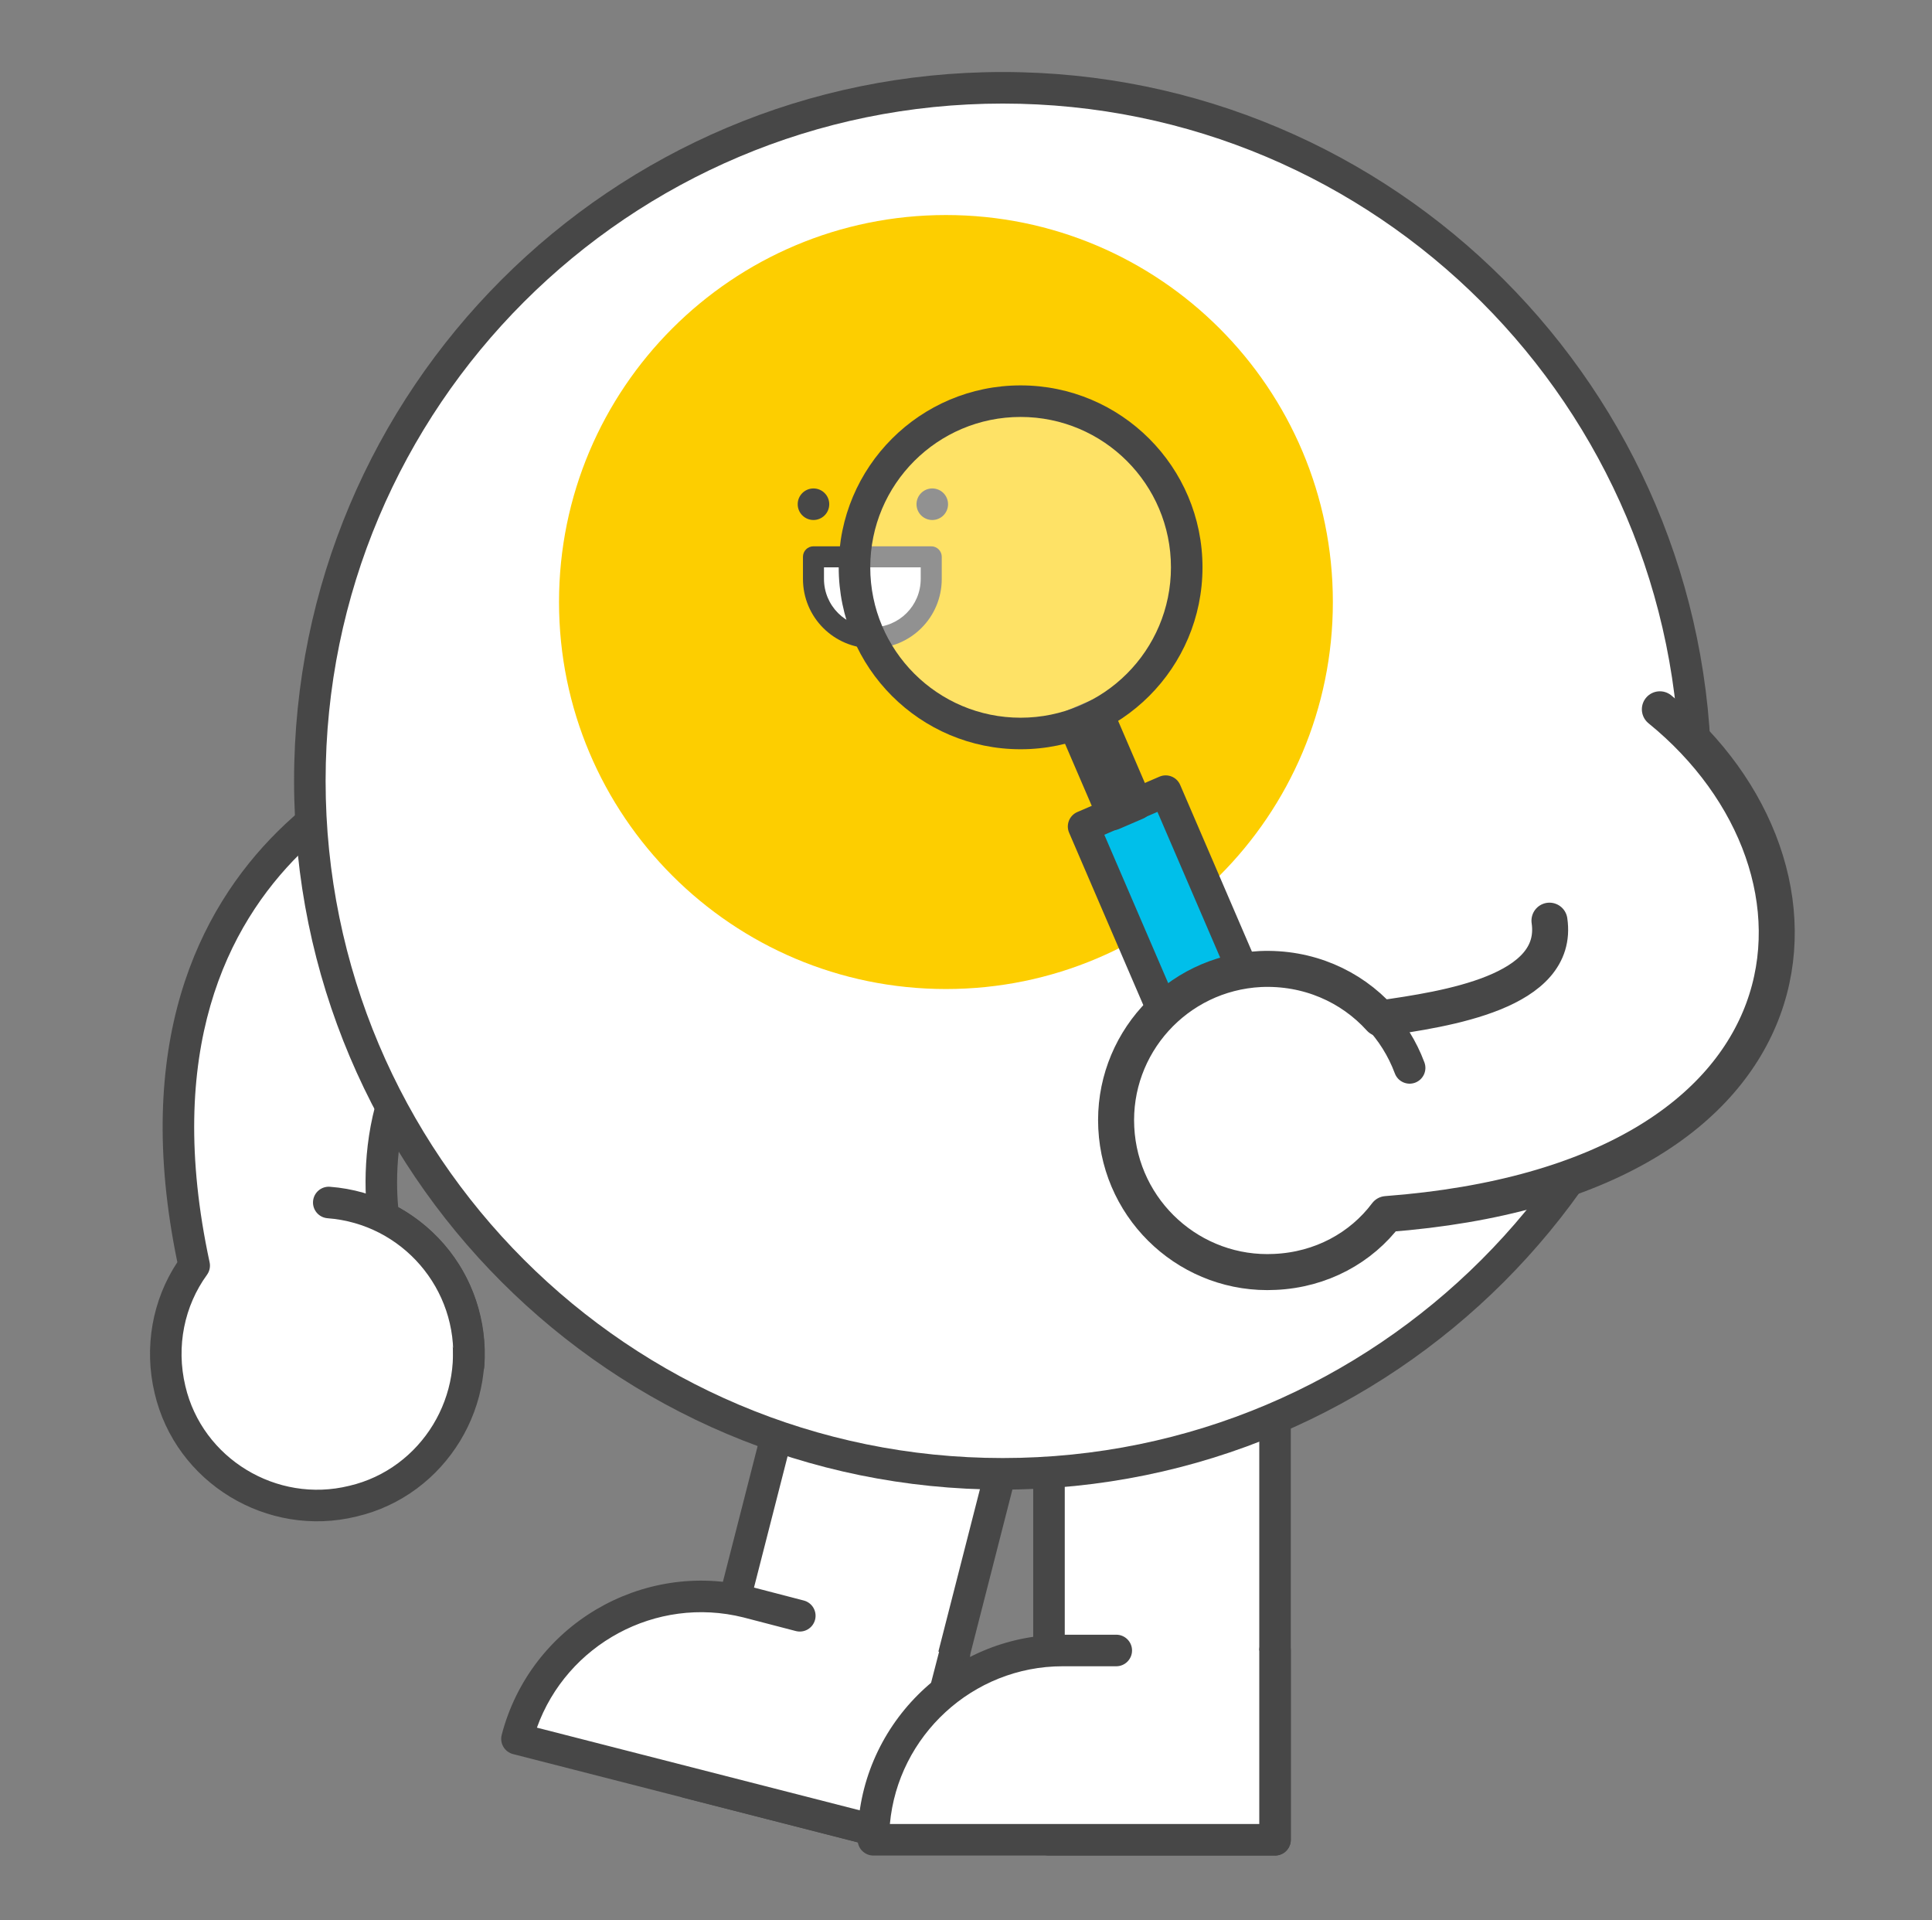 <svg width="161" height="160" viewBox="0 0 161 160" fill="none" xmlns="http://www.w3.org/2000/svg">
<rect x="0" y="0" width="161" height="160" fill="#808080" stroke="none"/>
<path d="M84.843 116.943L66.593 112.274L57.319 148.519L75.569 153.189L84.843 116.943Z" fill="white"/>
<path fill-rule="evenodd" clip-rule="evenodd" d="M65.32 111.948C65.5 111.245 66.216 110.82 66.919 111L85.169 115.67C85.873 115.85 86.297 116.566 86.117 117.269L76.842 153.515C76.662 154.218 75.946 154.642 75.243 154.462L56.993 149.792C56.29 149.612 55.865 148.897 56.045 148.193L65.32 111.948ZM67.541 113.873L58.918 147.572L74.621 151.59L83.244 117.891L67.541 113.873Z" fill="#474747"/>
<path d="M79.53 137.952L75.587 153.198L43.081 144.874C45.271 136.463 53.858 131.381 62.269 133.484L66.65 134.623" fill="white"/>
<path fill-rule="evenodd" clip-rule="evenodd" d="M44.743 143.943L74.643 151.599L78.257 137.623C78.439 136.92 79.156 136.498 79.859 136.68C80.562 136.862 80.984 137.579 80.802 138.281L76.859 153.527C76.678 154.228 75.963 154.651 75.261 154.471L42.755 146.147C42.416 146.06 42.126 145.843 41.949 145.541C41.771 145.24 41.721 144.881 41.809 144.543C44.181 135.433 53.478 129.931 62.588 132.209L62.6 132.212L66.981 133.351C67.683 133.533 68.105 134.251 67.922 134.953C67.739 135.656 67.022 136.077 66.319 135.895L61.945 134.757C54.664 132.94 47.239 136.994 44.743 143.943Z" fill="#474747"/>
<path d="M106.253 115.873H87.415V153.286H106.253V115.873Z" fill="white"/>
<path fill-rule="evenodd" clip-rule="evenodd" d="M86.101 115.873C86.101 115.147 86.689 114.559 87.415 114.559H106.253C106.979 114.559 107.567 115.147 107.567 115.873V153.286C107.567 154.012 106.979 154.6 106.253 154.6H87.415C86.689 154.6 86.101 154.012 86.101 153.286V115.873ZM88.73 117.187V151.971H104.939V117.187H88.73Z" fill="#474747"/>
<path d="M106.253 137.515V153.286H72.783C72.783 144.612 79.88 137.515 88.554 137.515H93.023" fill="white"/>
<path fill-rule="evenodd" clip-rule="evenodd" d="M74.157 151.971C74.827 144.632 81.049 138.829 88.554 138.829H93.023C93.749 138.829 94.337 138.24 94.337 137.514C94.337 136.789 93.749 136.2 93.023 136.2H88.554C79.154 136.2 71.469 143.886 71.469 153.286C71.469 154.012 72.057 154.6 72.783 154.6H106.253C106.979 154.6 107.567 154.012 107.567 153.286V137.514C107.567 136.789 106.979 136.2 106.253 136.2C105.527 136.2 104.939 136.789 104.939 137.514V151.971H74.157Z" fill="#474747"/>
<path d="M44.22 81.001C32.129 83.892 31.253 95.896 31.953 101.416C35.195 102.993 37.824 105.972 38.7 109.827C40.365 116.574 36.159 123.495 29.413 125.072C22.666 126.737 15.744 122.532 14.167 115.785C13.291 112.105 14.079 108.337 16.182 105.446C8.384 69.26 37.824 62.075 37.824 62.075C37.824 62.075 59.115 77.408 44.22 81.001Z" fill="white"/>
<path fill-rule="evenodd" clip-rule="evenodd" d="M38.592 61.008L37.824 62.075L37.512 60.798C37.885 60.707 38.28 60.784 38.592 61.008ZM33.183 100.574C32.943 97.955 33.101 94.185 34.507 90.716C36.014 87.001 38.949 83.612 44.525 82.279L44.528 82.278C46.51 81.8 48.038 81.094 49.103 80.13C50.204 79.134 50.75 77.915 50.817 76.594C50.881 75.323 50.499 74.046 49.924 72.861C49.346 71.667 48.533 70.482 47.63 69.365C45.824 67.13 43.557 65.04 41.767 63.524C40.867 62.762 40.078 62.136 39.512 61.7C39.229 61.482 39.001 61.311 38.843 61.193C38.764 61.135 38.702 61.089 38.66 61.058L38.611 61.022L38.597 61.013L38.594 61.01L38.592 61.009C38.592 61.009 38.592 61.008 37.824 62.075C37.512 60.798 37.511 60.798 37.51 60.799L37.508 60.799L37.501 60.801L37.478 60.807C37.46 60.811 37.435 60.818 37.403 60.826C37.339 60.843 37.248 60.868 37.132 60.901C36.9 60.968 36.568 61.069 36.153 61.209C35.323 61.49 34.157 61.93 32.787 62.573C30.051 63.858 26.48 65.965 23.154 69.257C16.506 75.836 11.019 86.979 14.779 105.163C12.707 108.294 11.973 112.24 12.888 116.087C14.633 123.549 22.272 128.183 29.719 126.35C37.177 124.602 41.809 116.968 39.979 109.524C39.064 105.517 36.447 102.379 33.183 100.574ZM37.56 63.517C37.401 63.566 37.212 63.626 36.995 63.699C36.246 63.953 35.173 64.357 33.904 64.953C31.363 66.146 28.063 68.097 25.003 71.125C18.948 77.117 13.659 87.499 17.467 105.169C17.546 105.535 17.465 105.916 17.245 106.219C15.369 108.798 14.658 112.171 15.445 115.48L15.447 115.486C16.855 121.512 23.055 125.287 29.098 123.796L29.113 123.793C35.14 122.384 38.915 116.184 37.424 110.142L37.418 110.118C36.638 106.685 34.294 104.016 31.378 102.597C30.979 102.403 30.705 102.021 30.649 101.581C30.281 98.677 30.318 94.053 32.071 89.728C33.851 85.339 37.399 81.281 43.913 79.723C45.654 79.302 46.718 78.743 47.34 78.181C47.925 77.651 48.16 77.084 48.192 76.461C48.226 75.791 48.025 74.969 47.559 74.007C47.097 73.053 46.413 72.04 45.585 71.017C43.93 68.968 41.805 67.001 40.068 65.53C39.205 64.798 38.447 64.198 37.907 63.782C37.778 63.683 37.662 63.594 37.56 63.517Z" fill="#474747"/>
<path d="M39.05 113.77C39.576 106.761 34.319 100.715 27.397 100.189L39.05 113.77Z" fill="white"/>
<path fill-rule="evenodd" clip-rule="evenodd" d="M26.087 100.09C26.142 99.366 26.773 98.824 27.497 98.879C35.139 99.459 40.941 106.133 40.361 113.868C40.307 114.592 39.676 115.135 38.952 115.081C38.228 115.026 37.686 114.396 37.74 113.672C38.211 107.389 33.499 101.971 27.298 101.5C26.574 101.445 26.032 100.814 26.087 100.09Z" fill="#474747"/>
<path d="M83.561 122.795C115.45 122.795 141.301 96.944 141.301 65.055C141.301 33.166 115.45 7.314 83.561 7.314C51.672 7.314 25.82 33.166 25.82 65.055C25.82 96.944 51.672 122.795 83.561 122.795Z" fill="white"/>
<path fill-rule="evenodd" clip-rule="evenodd" d="M83.56 8.629C52.397 8.629 27.134 33.891 27.134 65.055C27.134 96.218 52.397 121.48 83.56 121.48C114.724 121.48 139.986 96.218 139.986 65.055C139.986 33.891 114.724 8.629 83.56 8.629ZM24.506 65.055C24.506 32.44 50.946 6 83.56 6C116.175 6 142.615 32.44 142.615 65.055C142.615 97.669 116.175 124.109 83.56 124.109C50.946 124.109 24.506 97.669 24.506 65.055Z" fill="#474747"/>
<path d="M78.829 82.403C96.636 82.403 111.072 67.967 111.072 50.159C111.072 32.352 96.636 17.916 78.829 17.916C61.021 17.916 46.585 32.352 46.585 50.159C46.585 67.967 61.021 82.403 78.829 82.403Z" fill="#FDCE00"/>
<path d="M67.789 46.392V48.232C67.789 50.948 69.98 53.138 72.696 53.138C75.412 53.138 77.602 50.948 77.602 48.232V46.392H67.789Z" fill="white"/>
<path fill-rule="evenodd" clip-rule="evenodd" d="M66.913 46.392C66.913 45.908 67.305 45.516 67.789 45.516H77.603C78.086 45.516 78.479 45.908 78.479 46.392V48.232C78.479 51.432 75.896 54.015 72.696 54.015C69.496 54.015 66.913 51.432 66.913 48.232V46.392ZM68.665 47.268V48.232C68.665 50.464 70.464 52.262 72.696 52.262C74.928 52.262 76.726 50.464 76.726 48.232V47.268H68.665Z" fill="#474747"/>
<path d="M67.789 43.325C68.515 43.325 69.104 42.736 69.104 42.011C69.104 41.285 68.515 40.696 67.789 40.696C67.064 40.696 66.475 41.285 66.475 42.011C66.475 42.736 67.064 43.325 67.789 43.325Z" fill="#474747"/>
<path d="M77.69 43.325C78.416 43.325 79.004 42.736 79.004 42.011C79.004 41.285 78.416 40.696 77.69 40.696C76.964 40.696 76.376 41.285 76.376 42.011C76.376 42.736 76.964 43.325 77.69 43.325Z" fill="#474747"/>
<path d="M97.141 65.918L90.301 68.862L96.883 84.153L103.724 81.208L97.141 65.918Z" fill="#00BFEA"/>
<path fill-rule="evenodd" clip-rule="evenodd" d="M89.093 69.382C88.806 68.715 89.114 67.942 89.781 67.655L96.621 64.71C97.288 64.423 98.061 64.731 98.348 65.398L104.931 80.689C105.218 81.355 104.91 82.128 104.243 82.415L97.403 85.36C96.736 85.647 95.963 85.339 95.676 84.673L89.093 69.382ZM92.027 69.55L97.57 82.426L101.997 80.521L96.454 67.644L92.027 69.55Z" fill="#474747"/>
<path d="M91.512 59.515L89.501 60.381L92.722 67.865L94.734 66.999L91.512 59.515Z" fill="white"/>
<path fill-rule="evenodd" clip-rule="evenodd" d="M88.293 60.901C88.006 60.234 88.314 59.461 88.981 59.174L90.993 58.308C91.659 58.021 92.432 58.328 92.719 58.995L95.941 66.48C96.228 67.146 95.92 67.919 95.254 68.206L93.242 69.072C92.575 69.359 91.802 69.052 91.515 68.385L88.293 60.901Z" fill="#474747"/>
<path opacity="0.4" d="M85.05 61.112C92.695 61.112 98.893 54.914 98.893 47.268C98.893 39.623 92.695 33.425 85.05 33.425C77.404 33.425 71.206 39.623 71.206 47.268C71.206 54.914 77.404 61.112 85.05 61.112Z" fill="white"/>
<path fill-rule="evenodd" clip-rule="evenodd" d="M85.05 34.739C78.13 34.739 72.521 40.349 72.521 47.268C72.521 54.188 78.13 59.798 85.05 59.798C91.97 59.798 97.579 54.188 97.579 47.268C97.579 40.349 91.97 34.739 85.05 34.739ZM69.892 47.268C69.892 38.897 76.678 32.11 85.05 32.11C93.421 32.11 100.208 38.897 100.208 47.268C100.208 55.64 93.421 62.426 85.05 62.426C76.678 62.426 69.892 55.64 69.892 47.268Z" fill="#474747"/>
<path d="M129.122 76.708C129.998 82.666 120.535 84.068 115.015 84.856C112.562 82.14 108.97 80.563 105.027 80.738C98.017 81.089 92.673 87.047 93.023 93.969C93.374 100.978 99.332 106.323 106.253 105.972C110.109 105.797 113.438 103.957 115.541 101.153C152.516 98.35 154.706 72.415 138.322 59.097" fill="white"/>
<path d="M129.122 76.708C129.998 82.666 120.535 84.068 115.015 84.856C112.562 82.14 108.97 80.563 105.027 80.738C98.017 81.089 92.673 87.047 93.023 93.969C93.374 100.978 99.332 106.323 106.253 105.972C110.109 105.797 113.438 103.957 115.541 101.153C152.516 98.35 154.706 72.415 138.322 59.097" stroke="#474747" stroke-width="3" stroke-miterlimit="10" stroke-linecap="round" stroke-linejoin="round"/>
<path fill-rule="evenodd" clip-rule="evenodd" d="M116.237 89.434C114.042 83.555 107.535 80.642 101.631 82.846C100.951 83.1 100.194 82.754 99.94 82.074C99.686 81.394 100.032 80.637 100.712 80.383C107.951 77.681 115.988 81.251 118.7 88.515C118.954 89.195 118.608 89.952 117.928 90.206C117.248 90.46 116.491 90.114 116.237 89.434Z" fill="#474747"/>
</svg>
